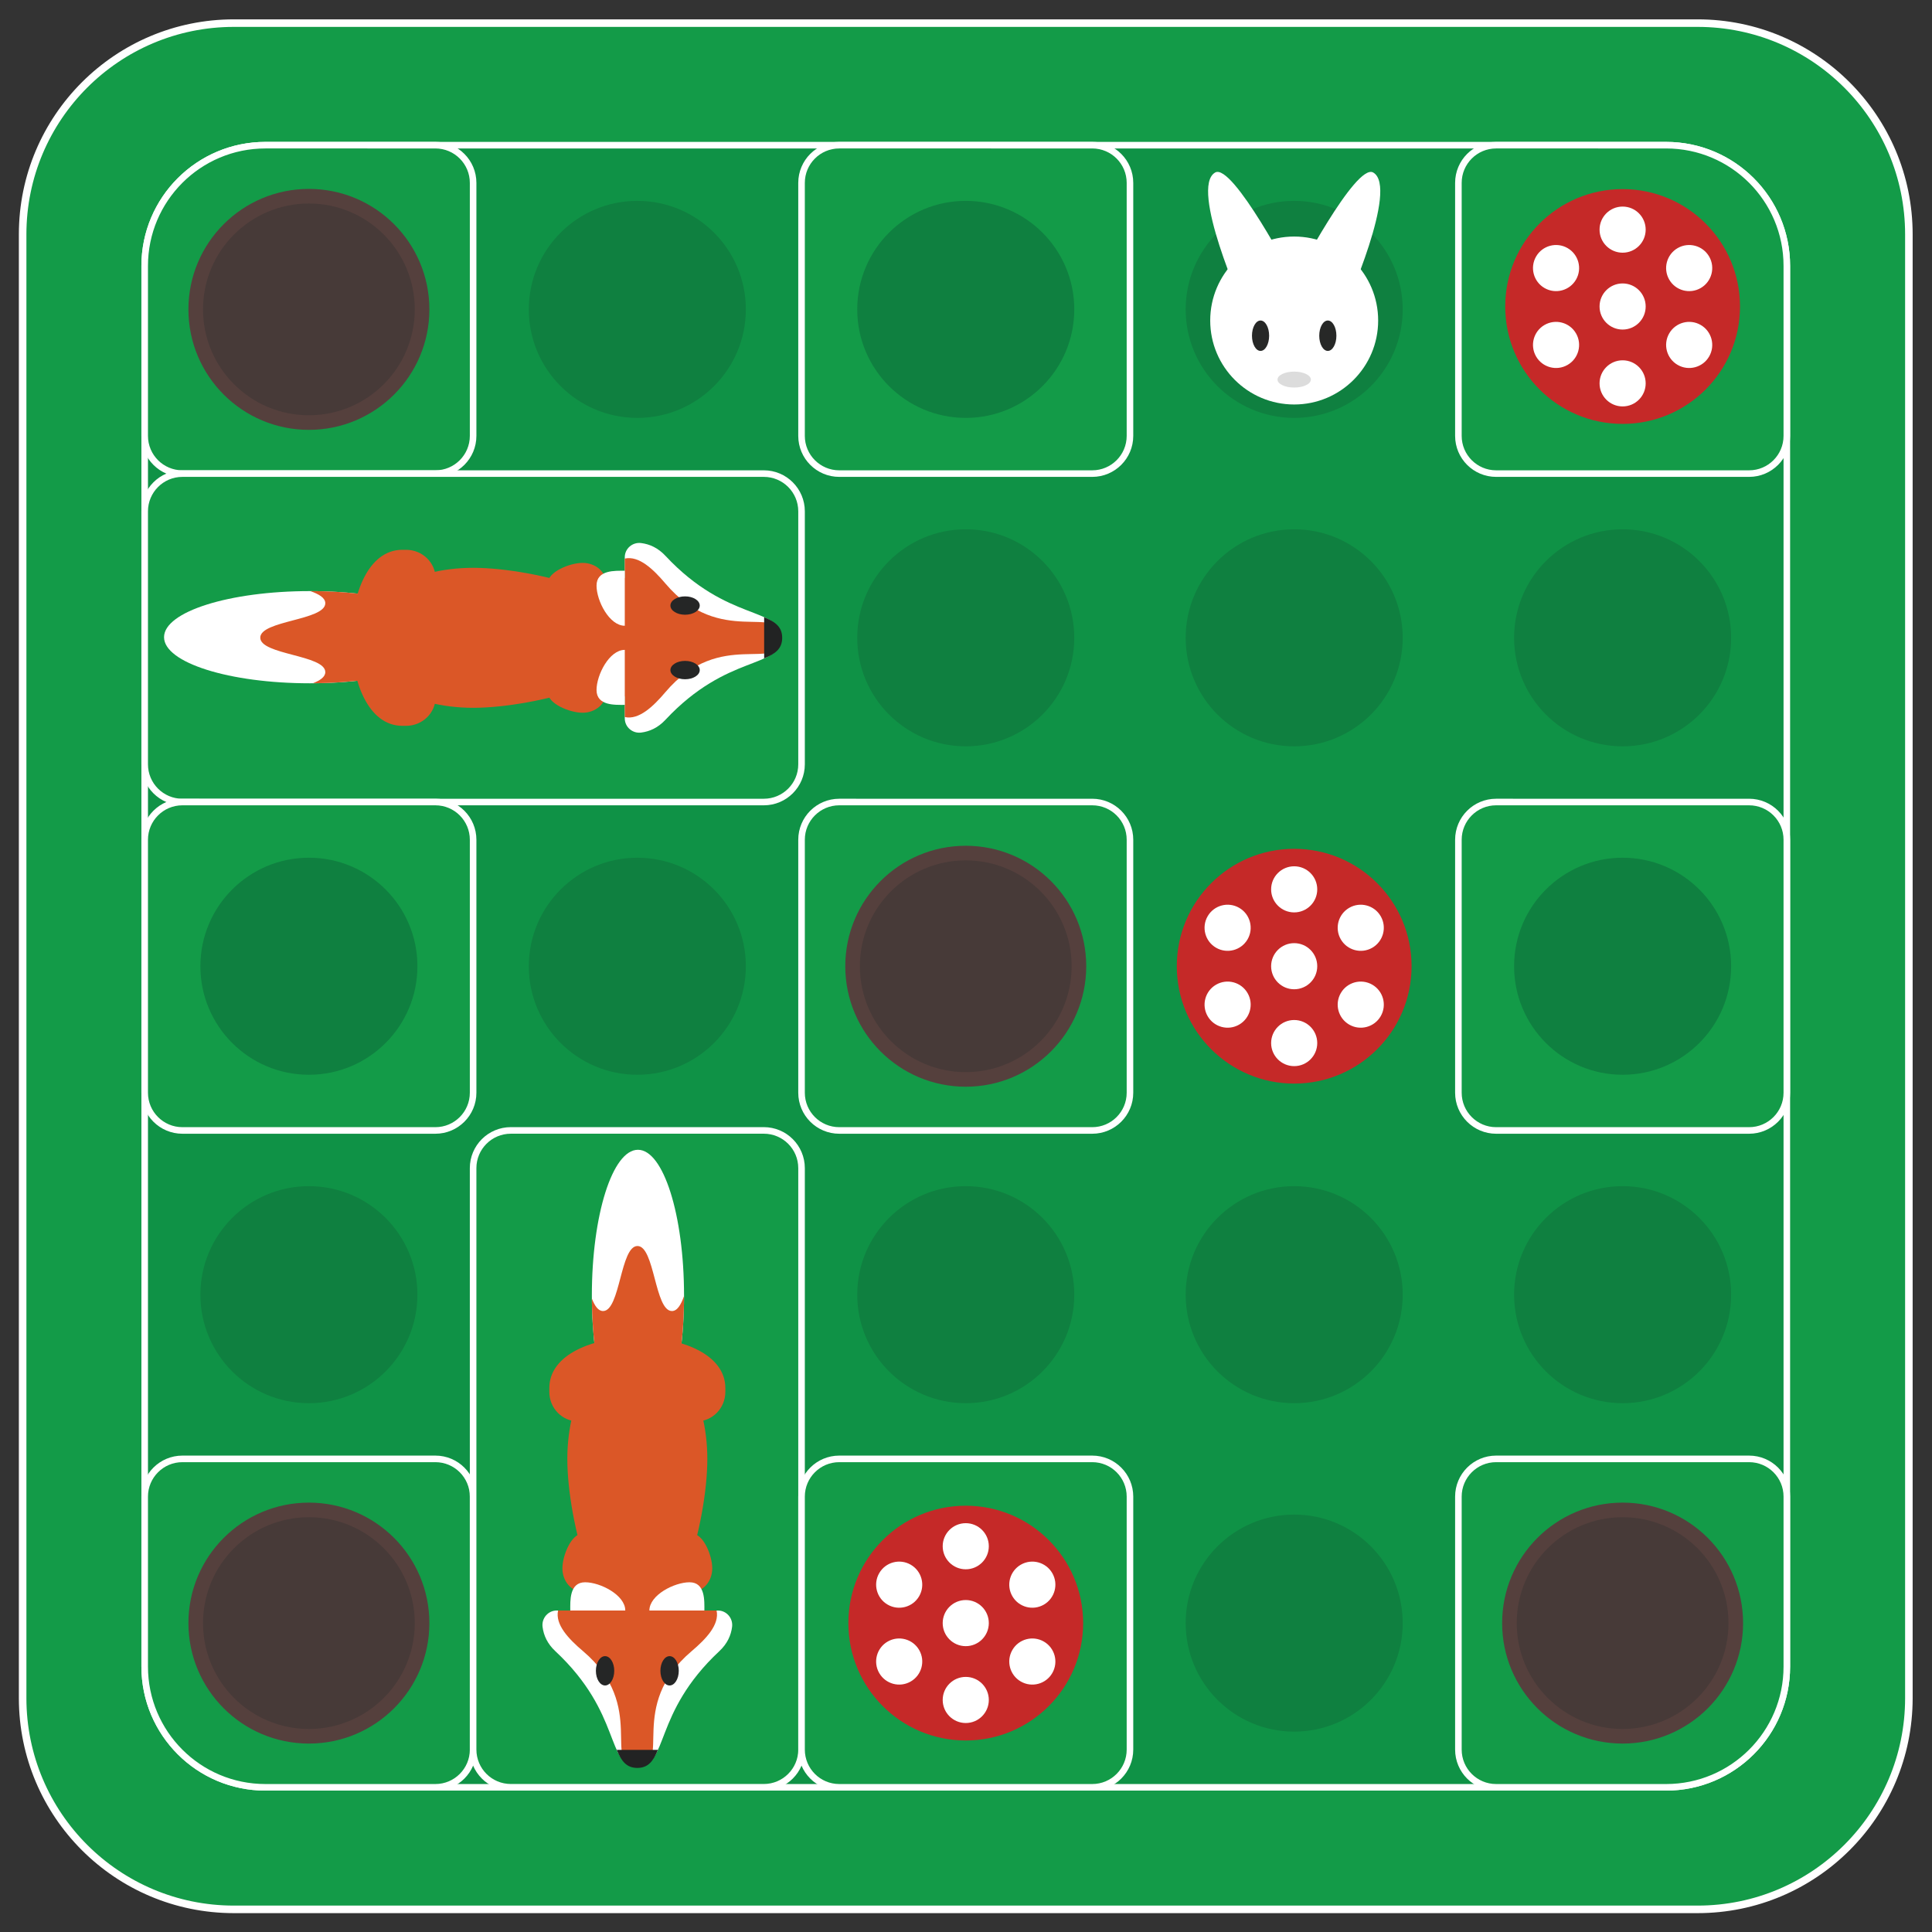 <?xml version="1.0" encoding="UTF-8" standalone="no"?>
<svg
   xmlns:dc="http://purl.org/dc/elements/1.1/"
   xmlns:cc="http://creativecommons.org/ns#"
   xmlns:rdf="http://www.w3.org/1999/02/22-rdf-syntax-ns#"
   xmlns:svg="http://www.w3.org/2000/svg"
   xmlns="http://www.w3.org/2000/svg"
   viewBox="0 0 682.667 682.667"
   height="682.667"
   width="682.667"
   xml:space="preserve"
   id="svg2"
   version="1.1"><rect x="0" y="0" width="682.667" height="682.667" fill="#333333" stroke="none"/><defs
     id="defs6"><clipPath
       id="clipPath18"
       clipPathUnits="userSpaceOnUse"><path
         id="path16"
         d="M 0,512 H 512 V 0 H 0 Z" /></clipPath><clipPath
       id="clipPath338"
       clipPathUnits="userSpaceOnUse"><path
         id="path336"
         d="m 338.637,413.622 h 8.844 v -4.225 h -8.844 z" /></clipPath></defs><g
     transform="matrix(1.333,0,0,-1.333,0,682.667)"
     id="g10"><g
       id="g12"><g
         clip-path="url(#clipPath18)"
         id="g14"><g
           transform="translate(450,6)"
           id="g20"><path
             id="path22"
             style="fill:#139b48;fill-opacity:1;fill-rule:nonzero;stroke:none"
             d="m 0,0 h -388 c -30.928,0 -56,25.072 -56,56 v 388 c 0,30.928 25.072,56 56,56 H 0 c 30.928,0 56,-25.072 56,-56 V 56 C 56,25.072 30.928,0 0,0" /></g><g
           transform="translate(450,6)"
           id="g24"><path
             id="path26"
             style="fill:none;stroke:#ffffff;stroke-width:2;stroke-linecap:butt;stroke-linejoin:miter;stroke-miterlimit:10;stroke-dasharray:none;stroke-opacity:1"
             d="m 0,0 h -388 c -30.928,0 -56,25.072 -56,56 v 388 c 0,30.928 25.072,56 56,56 H 0 c 30.928,0 56,-25.072 56,-56 V 56 C 56,25.072 30.928,0 0,0 Z" /></g><g
           transform="translate(441.647,38.352)"
           id="g28"><path
             id="path30"
             style="fill:#0f9246;fill-opacity:1;fill-rule:nonzero;stroke:none"
             d="m 0,0 h -371.294 c -17.674,0 -32,14.327 -32,32 v 371.294 c 0,17.674 14.326,32 32,32 H 0 c 17.673,0 32,-14.326 32,-32 V 32 C 32,14.327 17.673,0 0,0" /></g><g
           transform="translate(441.647,38.352)"
           id="g32"><path
             id="path34"
             style="fill:none;stroke:#ffffff;stroke-width:1.741;stroke-linecap:butt;stroke-linejoin:miter;stroke-miterlimit:10;stroke-dasharray:none;stroke-opacity:1"
             d="m 0,0 h -371.294 c -17.674,0 -32,14.327 -32,32 v 371.294 c 0,17.674 14.326,32 32,32 H 0 c 17.673,0 32,-14.326 32,-32 V 32 C 32,14.327 17.673,0 0,0 Z" /></g><g
           transform="translate(197.706,430.118)"
           id="g36"><path
             id="path38"
             style="fill:#0f8040;fill-opacity:1;fill-rule:nonzero;stroke:none"
             d="m 0,0 c 0,-15.886 -12.878,-28.765 -28.765,-28.765 -15.886,0 -28.765,12.879 -28.765,28.765 0,15.886 12.879,28.765 28.765,28.765 C -12.878,28.765 0,15.886 0,0" /></g><g
           transform="translate(284.765,430.118)"
           id="g40"><path
             id="path42"
             style="fill:#0f8040;fill-opacity:1;fill-rule:nonzero;stroke:none"
             d="m 0,0 c 0,-15.886 -12.878,-28.765 -28.765,-28.765 -15.886,0 -28.764,12.879 -28.764,28.765 0,15.886 12.878,28.765 28.764,28.765 C -12.878,28.765 0,15.886 0,0" /></g><g
           transform="translate(371.823,430.118)"
           id="g44"><path
             id="path46"
             style="fill:#0f8040;fill-opacity:1;fill-rule:nonzero;stroke:none"
             d="m 0,0 c 0,-15.886 -12.878,-28.765 -28.765,-28.765 -15.885,0 -28.764,12.879 -28.764,28.765 0,15.886 12.879,28.765 28.764,28.765 C -12.878,28.765 0,15.886 0,0" /></g><g
           transform="translate(110.647,343.059)"
           id="g48"><path
             id="path50"
             style="fill:#0f8040;fill-opacity:1;fill-rule:nonzero;stroke:none"
             d="m 0,0 c 0,-15.886 -12.878,-28.765 -28.765,-28.765 -15.886,0 -28.764,12.879 -28.764,28.765 0,15.887 12.878,28.765 28.764,28.765 C -12.878,28.765 0,15.887 0,0" /></g><g
           transform="translate(197.706,343.059)"
           id="g52"><path
             id="path54"
             style="fill:#0f8040;fill-opacity:1;fill-rule:nonzero;stroke:none"
             d="m 0,0 c 0,-15.886 -12.878,-28.765 -28.765,-28.765 -15.886,0 -28.765,12.879 -28.765,28.765 0,15.887 12.879,28.765 28.765,28.765 C -12.878,28.765 0,15.887 0,0" /></g><g
           transform="translate(284.765,343.059)"
           id="g56"><path
             id="path58"
             style="fill:#0f8040;fill-opacity:1;fill-rule:nonzero;stroke:none"
             d="m 0,0 c 0,-15.886 -12.878,-28.765 -28.765,-28.765 -15.886,0 -28.764,12.879 -28.764,28.765 0,15.887 12.878,28.765 28.764,28.765 C -12.878,28.765 0,15.887 0,0" /></g><g
           transform="translate(371.823,343.059)"
           id="g60"><path
             id="path62"
             style="fill:#0f8040;fill-opacity:1;fill-rule:nonzero;stroke:none"
             d="m 0,0 c 0,-15.886 -12.878,-28.765 -28.765,-28.765 -15.885,0 -28.764,12.879 -28.764,28.765 0,15.887 12.879,28.765 28.764,28.765 C -12.878,28.765 0,15.887 0,0" /></g><g
           transform="translate(458.883,343.059)"
           id="g64"><path
             id="path66"
             style="fill:#0f8040;fill-opacity:1;fill-rule:nonzero;stroke:none"
             d="m 0,0 c 0,-15.886 -12.879,-28.765 -28.766,-28.765 -15.885,0 -28.764,12.879 -28.764,28.765 0,15.887 12.879,28.765 28.764,28.765 C -12.879,28.765 0,15.887 0,0" /></g><g
           transform="translate(110.647,256)"
           id="g68"><path
             id="path70"
             style="fill:#0f8040;fill-opacity:1;fill-rule:nonzero;stroke:none"
             d="m 0,0 c 0,-15.887 -12.878,-28.765 -28.765,-28.765 -15.886,0 -28.764,12.878 -28.764,28.765 0,15.886 12.878,28.765 28.764,28.765 C -12.878,28.765 0,15.886 0,0" /></g><g
           transform="translate(197.706,256)"
           id="g72"><path
             id="path74"
             style="fill:#0f8040;fill-opacity:1;fill-rule:nonzero;stroke:none"
             d="m 0,0 c 0,-15.887 -12.878,-28.765 -28.765,-28.765 -15.886,0 -28.765,12.878 -28.765,28.765 0,15.886 12.879,28.765 28.765,28.765 C -12.878,28.765 0,15.886 0,0" /></g><g
           transform="translate(371.823,256)"
           id="g76"><path
             id="path78"
             style="fill:#0f8040;fill-opacity:1;fill-rule:nonzero;stroke:none"
             d="m 0,0 c 0,-15.887 -12.878,-28.765 -28.765,-28.765 -15.885,0 -28.764,12.878 -28.764,28.765 0,15.886 12.879,28.765 28.764,28.765 C -12.878,28.765 0,15.886 0,0" /></g><g
           transform="translate(458.883,256)"
           id="g80"><path
             id="path82"
             style="fill:#0f8040;fill-opacity:1;fill-rule:nonzero;stroke:none"
             d="m 0,0 c 0,-15.887 -12.879,-28.765 -28.766,-28.765 -15.885,0 -28.764,12.878 -28.764,28.765 0,15.886 12.879,28.765 28.764,28.765 C -12.879,28.765 0,15.886 0,0" /></g><g
           transform="translate(110.647,168.941)"
           id="g84"><path
             id="path86"
             style="fill:#0f8040;fill-opacity:1;fill-rule:nonzero;stroke:none"
             d="m 0,0 c 0,-15.887 -12.878,-28.765 -28.765,-28.765 -15.886,0 -28.764,12.878 -28.764,28.765 0,15.886 12.878,28.765 28.764,28.765 C -12.878,28.765 0,15.886 0,0" /></g><g
           transform="translate(197.706,168.941)"
           id="g88"><path
             id="path90"
             style="fill:#0f8040;fill-opacity:1;fill-rule:nonzero;stroke:none"
             d="m 0,0 c 0,-15.887 -12.878,-28.765 -28.765,-28.765 -15.886,0 -28.765,12.878 -28.765,28.765 0,15.886 12.879,28.765 28.765,28.765 C -12.878,28.765 0,15.886 0,0" /></g><g
           transform="translate(284.765,168.941)"
           id="g92"><path
             id="path94"
             style="fill:#0f8040;fill-opacity:1;fill-rule:nonzero;stroke:none"
             d="m 0,0 c 0,-15.887 -12.878,-28.765 -28.765,-28.765 -15.886,0 -28.764,12.878 -28.764,28.765 0,15.886 12.878,28.765 28.764,28.765 C -12.878,28.765 0,15.886 0,0" /></g><g
           transform="translate(371.823,168.941)"
           id="g96"><path
             id="path98"
             style="fill:#0f8040;fill-opacity:1;fill-rule:nonzero;stroke:none"
             d="m 0,0 c 0,-15.887 -12.878,-28.765 -28.765,-28.765 -15.885,0 -28.764,12.878 -28.764,28.765 0,15.886 12.879,28.765 28.764,28.765 C -12.878,28.765 0,15.886 0,0" /></g><g
           transform="translate(458.883,168.941)"
           id="g100"><path
             id="path102"
             style="fill:#0f8040;fill-opacity:1;fill-rule:nonzero;stroke:none"
             d="m 0,0 c 0,-15.887 -12.879,-28.765 -28.766,-28.765 -15.885,0 -28.764,12.878 -28.764,28.765 0,15.886 12.879,28.765 28.764,28.765 C -12.879,28.765 0,15.886 0,0" /></g><g
           transform="translate(197.706,81.883)"
           id="g104"><path
             id="path106"
             style="fill:#0f8040;fill-opacity:1;fill-rule:nonzero;stroke:none"
             d="m 0,0 c 0,-15.887 -12.878,-28.766 -28.765,-28.766 -15.886,0 -28.765,12.879 -28.765,28.766 0,15.886 12.879,28.765 28.765,28.765 C -12.878,28.765 0,15.886 0,0" /></g><g
           transform="translate(284.765,81.883)"
           id="g108"><path
             id="path110"
             style="fill:#0f8040;fill-opacity:1;fill-rule:nonzero;stroke:none"
             d="m 0,0 c 0,-15.887 -12.878,-28.766 -28.765,-28.766 -15.886,0 -28.764,12.879 -28.764,28.766 0,15.886 12.878,28.765 28.764,28.765 C -12.878,28.765 0,15.886 0,0" /></g><g
           transform="translate(371.823,81.883)"
           id="g112"><path
             id="path114"
             style="fill:#0f8040;fill-opacity:1;fill-rule:nonzero;stroke:none"
             d="m 0,0 c 0,-15.887 -12.878,-28.766 -28.765,-28.766 -15.885,0 -28.764,12.879 -28.764,28.766 0,15.886 12.879,28.765 28.764,28.765 C -12.878,28.765 0,15.886 0,0" /></g><g
           transform="translate(289.529,212.471)"
           id="g116"><path
             id="path118"
             style="fill:#139b48;fill-opacity:1;fill-rule:nonzero;stroke:none"
             d="m 0,0 h -67.059 c -5.523,0 -10,4.477 -10,10 v 67.059 c 0,5.523 4.477,10 10,10 H 0 c 5.523,0 10,-4.477 10,-10 V 10 C 10,4.477 5.523,0 0,0" /></g><g
           transform="translate(289.529,212.471)"
           id="g120"><path
             id="path122"
             style="fill:none;stroke:#ffffff;stroke-width:1.741;stroke-linecap:butt;stroke-linejoin:miter;stroke-miterlimit:10;stroke-dasharray:none;stroke-opacity:1"
             d="m 0,0 h -67.059 c -5.523,0 -10,4.477 -10,10 v 67.059 c 0,5.523 4.477,10 10,10 H 0 c 5.523,0 10,-4.477 10,-10 V 10 C 10,4.477 5.523,0 0,0 Z" /></g><g
           transform="translate(115.412,386.588)"
           id="g124"><path
             id="path126"
             style="fill:#139b48;fill-opacity:1;fill-rule:nonzero;stroke:none"
             d="m 0,0 h -67.059 c -5.523,0 -10,4.477 -10,10 v 45.059 c 0,17.673 14.327,32 32,32 H 0 c 5.523,0 10,-4.477 10,-10 V 10 C 10,4.477 5.523,0 0,0" /></g><g
           transform="translate(115.412,386.588)"
           id="g128"><path
             id="path130"
             style="fill:none;stroke:#ffffff;stroke-width:1.741;stroke-linecap:butt;stroke-linejoin:miter;stroke-miterlimit:10;stroke-dasharray:none;stroke-opacity:1"
             d="m 0,0 h -67.059 c -5.523,0 -10,4.477 -10,10 v 45.059 c 0,17.673 14.327,32 32,32 H 0 c 5.523,0 10,-4.477 10,-10 V 10 C 10,4.477 5.523,0 0,0 Z" /></g><g
           transform="translate(115.412,38.352)"
           id="g132"><path
             id="path134"
             style="fill:#139b48;fill-opacity:1;fill-rule:nonzero;stroke:none"
             d="m 0,0 h -45.059 c -17.673,0 -32,14.327 -32,32 v 45.06 c 0,5.522 4.477,10 10,10 H 0 c 5.523,0 10,-4.478 10,-10 V 10 C 10,4.478 5.523,0 0,0" /></g><g
           transform="translate(115.412,38.352)"
           id="g136"><path
             id="path138"
             style="fill:none;stroke:#ffffff;stroke-width:1.741;stroke-linecap:butt;stroke-linejoin:miter;stroke-miterlimit:10;stroke-dasharray:none;stroke-opacity:1"
             d="m 0,0 h -45.059 c -17.673,0 -32,14.327 -32,32 v 45.06 c 0,5.522 4.477,10 10,10 H 0 c 5.523,0 10,-4.478 10,-10 V 10 C 10,4.478 5.523,0 0,0 Z" /></g><g
           transform="translate(441.647,38.352)"
           id="g140"><path
             id="path142"
             style="fill:#139b48;fill-opacity:1;fill-rule:nonzero;stroke:none"
             d="m 0,0 h -45.06 c -5.522,0 -10,4.478 -10,10 v 67.06 c 0,5.522 4.478,10 10,10 H 22 c 5.522,0 10,-4.478 10,-10 V 32 C 32,14.327 17.673,0 0,0" /></g><g
           transform="translate(441.647,38.352)"
           id="g144"><path
             id="path146"
             style="fill:none;stroke:#ffffff;stroke-width:1.741;stroke-linecap:butt;stroke-linejoin:miter;stroke-miterlimit:10;stroke-dasharray:none;stroke-opacity:1"
             d="m 0,0 h -45.06 c -5.522,0 -10,4.478 -10,10 v 67.06 c 0,5.522 4.478,10 10,10 H 22 c 5.522,0 10,-4.478 10,-10 V 32 C 32,14.327 17.673,0 0,0 Z" /></g><g
           transform="translate(463.647,386.588)"
           id="g148"><path
             id="path150"
             style="fill:#139b48;fill-opacity:1;fill-rule:nonzero;stroke:none"
             d="m 0,0 h -67.06 c -5.522,0 -10,4.477 -10,10 v 67.059 c 0,5.523 4.478,10 10,10 H -22 c 17.673,0 32,-14.327 32,-32 V 10 C 10,4.477 5.522,0 0,0" /></g><g
           transform="translate(463.647,386.588)"
           id="g152"><path
             id="path154"
             style="fill:none;stroke:#ffffff;stroke-width:1.741;stroke-linecap:butt;stroke-linejoin:miter;stroke-miterlimit:10;stroke-dasharray:none;stroke-opacity:1"
             d="m 0,0 h -67.06 c -5.522,0 -10,4.477 -10,10 v 67.059 c 0,5.523 4.478,10 10,10 H -22 c 17.673,0 32,-14.327 32,-32 V 10 C 10,4.477 5.522,0 0,0 Z" /></g><g
           transform="translate(111.882,430.118)"
           id="g156"><path
             id="path158"
             style="fill:#473a38;fill-opacity:1;fill-rule:nonzero;stroke:none"
             d="m 0,0 c 0,-16.568 -13.432,-30 -30,-30 -16.568,0 -30,13.432 -30,30 0,16.568 13.432,30 30,30 C -13.432,30 0,16.568 0,0" /></g><g
           transform="translate(111.882,430.118)"
           id="g160"><path
             id="path162"
             style="fill:none;stroke:#55403d;stroke-width:3.871;stroke-linecap:butt;stroke-linejoin:miter;stroke-miterlimit:10;stroke-dasharray:none;stroke-opacity:1"
             d="m 0,0 c 0,-16.568 -13.432,-30 -30,-30 -16.568,0 -30,13.432 -30,30 0,16.568 13.432,30 30,30 C -13.432,30 0,16.568 0,0 Z" /></g><g
           transform="translate(286,256)"
           id="g164"><path
             id="path166"
             style="fill:#473a38;fill-opacity:1;fill-rule:nonzero;stroke:none"
             d="m 0,0 c 0,-16.568 -13.432,-30 -30,-30 -16.568,0 -30,13.432 -30,30 0,16.568 13.432,30 30,30 C -13.432,30 0,16.568 0,0" /></g><g
           transform="translate(286,256)"
           id="g168"><path
             id="path170"
             style="fill:none;stroke:#55403d;stroke-width:3.871;stroke-linecap:butt;stroke-linejoin:miter;stroke-miterlimit:10;stroke-dasharray:none;stroke-opacity:1"
             d="m 0,0 c 0,-16.568 -13.432,-30 -30,-30 -16.568,0 -30,13.432 -30,30 0,16.568 13.432,30 30,30 C -13.432,30 0,16.568 0,0 Z" /></g><g
           transform="translate(111.882,81.883)"
           id="g172"><path
             id="path174"
             style="fill:#473a38;fill-opacity:1;fill-rule:nonzero;stroke:none"
             d="m 0,0 c 0,-16.569 -13.432,-30 -30,-30 -16.568,0 -30,13.431 -30,30 0,16.568 13.432,30 30,30 C -13.432,30 0,16.568 0,0" /></g><g
           transform="translate(111.882,81.883)"
           id="g176"><path
             id="path178"
             style="fill:none;stroke:#55403d;stroke-width:3.871;stroke-linecap:butt;stroke-linejoin:miter;stroke-miterlimit:10;stroke-dasharray:none;stroke-opacity:1"
             d="m 0,0 c 0,-16.569 -13.432,-30 -30,-30 -16.568,0 -30,13.431 -30,30 0,16.568 13.432,30 30,30 C -13.432,30 0,16.568 0,0 Z" /></g><g
           transform="translate(460.117,81.883)"
           id="g180"><path
             id="path182"
             style="fill:#473a38;fill-opacity:1;fill-rule:nonzero;stroke:none"
             d="m 0,0 c 0,-16.569 -13.431,-30 -30,-30 -16.568,0 -30,13.431 -30,30 0,16.568 13.432,30 30,30 C -13.431,30 0,16.568 0,0" /></g><g
           transform="translate(460.117,81.883)"
           id="g184"><path
             id="path186"
             style="fill:none;stroke:#55403d;stroke-width:3.871;stroke-linecap:butt;stroke-linejoin:miter;stroke-miterlimit:10;stroke-dasharray:none;stroke-opacity:1"
             d="m 0,0 c 0,-16.569 -13.431,-30 -30,-30 -16.568,0 -30,13.431 -30,30 0,16.568 13.432,30 30,30 C -13.431,30 0,16.568 0,0 Z" /></g><g
           transform="translate(202.471,38.362)"
           id="g188"><path
             id="path190"
             style="fill:#139b48;fill-opacity:1;fill-rule:nonzero;stroke:none"
             d="m 0,0 h -67.059 c -5.523,0 -10,4.478 -10,10 v 154.118 c 0,5.523 4.477,10 10,10 H 0 c 5.523,0 10,-4.477 10,-10 V 10 C 10,4.478 5.523,0 0,0" /></g><g
           transform="translate(202.471,38.362)"
           id="g192"><path
             id="path194"
             style="fill:none;stroke:#ffffff;stroke-width:1.741;stroke-linecap:butt;stroke-linejoin:miter;stroke-miterlimit:10;stroke-dasharray:none;stroke-opacity:1"
             d="m 0,0 h -67.059 c -5.523,0 -10,4.478 -10,10 v 154.118 c 0,5.523 4.477,10 10,10 H 0 c 5.523,0 10,-4.477 10,-10 V 10 C 10,4.478 5.523,0 0,0 Z" /></g><g
           transform="translate(190.671,74.438)"
           id="g196"><path
             id="path198"
             style="fill:#ffffff;fill-opacity:1;fill-rule:nonzero;stroke:none"
             d="M 0,0 C 2.113,1.974 3.104,4.18 3.389,6.453 3.678,8.754 1.9,10.781 -0.359,10.781 H -21.73 -43.102 c -2.258,0 -4.037,-2.027 -3.748,-4.328 0.286,-2.273 1.276,-4.479 3.39,-6.453 17.763,-16.591 13.303,-30.44 21.73,-30.44 8.426,0 3.967,13.849 21.73,30.44" /></g><g
           transform="translate(168.941,43.997)"
           id="g200"><path
             id="path202"
             style="fill:#ffffff;fill-opacity:1;fill-rule:nonzero;stroke:none"
             d="M 0,0 C -2.835,0 -4.211,1.567 -5.466,4.278 H 5.465 C 4.211,1.567 2.835,0 0,0" /></g><g
           transform="translate(149.081,96.395)"
           id="g204"><path
             id="path206"
             style="fill:#db5727;fill-opacity:1;fill-rule:nonzero;stroke:none"
             d="m 0,0 v 0 c 0,-3.425 2.389,-6.2 5.336,-6.2 h 29.049 c 2.948,0 5.337,2.775 5.337,6.2 0,3.424 -2.389,9.207 -5.337,9.207 H 5.336 C 2.389,9.207 0,3.424 0,0" /></g><path
           id="path208"
           style="fill:#db5727;fill-opacity:1;fill-rule:nonzero;stroke:none"
           d="m 153.416,92.046 h 31.379 V 81.045 h -31.379 z" /><g
           transform="translate(181.324,168.691)"
           id="g210"><path
             id="path212"
             style="fill:#ffffff;fill-opacity:1;fill-rule:nonzero;stroke:none"
             d="m 0,0 c 0,-21.351 -5.471,-38.658 -12.219,-38.658 -6.748,0 -12.218,17.307 -12.218,38.658 0,21.351 5.47,38.658 12.218,38.658 C -5.471,38.658 0,21.351 0,0" /></g><g
           transform="translate(169.105,130.032)"
           id="g214"><path
             id="path216"
             style="fill:#db5727;fill-opacity:1;fill-rule:nonzero;stroke:none"
             d="m 0,0 c -6.665,0 -12.084,16.887 -12.215,37.877 0.763,-1.949 1.684,-3.304 2.964,-3.304 4.565,0 4.565,17.237 9.129,17.237 4.565,0 4.565,-17.237 9.131,-17.237 1.42,0 2.398,1.669 3.21,3.969 C 12.198,17.245 6.735,0 0,0" /></g><g
           transform="translate(183.327,74.438)"
           id="g218"><path
             id="path220"
             style="fill:#db5727;fill-opacity:1;fill-rule:nonzero;stroke:none"
             d="m 0,0 c 3.865,3.277 7.432,7.047 6.622,10.781 h -21.007 -21.008 c -0.81,-3.734 2.757,-7.504 6.622,-10.781 17.25,-14.628 4.69,-30.44 14.386,-30.44 9.526,0 -2.865,15.812 14.385,30.44" /></g><g
           transform="translate(168.941,43.493)"
           id="g222"><path
             id="path224"
             style="fill:#222323;fill-opacity:1;fill-rule:nonzero;stroke:none"
             d="M 0,0 C -2.835,0 -4.211,1.752 -5.466,4.782 H 5.465 C 4.211,1.752 2.835,0 0,0" /></g><g
           transform="translate(145.611,144.181)"
           id="g226"><path
             id="path228"
             style="fill:#db5727;fill-opacity:1;fill-rule:nonzero;stroke:none"
             d="m 0,0 v -0.996 c 0,-4.325 3.413,-7.83 7.624,-7.83 h 31.413 c 4.211,0 7.624,3.505 7.624,7.83 V 0 C 46.661,17.967 0,17.967 0,0" /></g><g
           transform="translate(168.941,78.859)"
           id="g230"><path
             id="path232"
             style="fill:#db5727;fill-opacity:1;fill-rule:nonzero;stroke:none"
             d="m 0,0 c -10.248,0 -18.555,29.709 -18.555,46.553 0,16.843 8.307,30.497 18.555,30.497 10.248,0 18.555,-13.654 18.555,-30.497 C 18.555,29.709 10.248,0 0,0" /></g><g
           transform="translate(179.426,85.219)"
           id="g234"><path
             id="path236"
             style="fill:#ffffff;fill-opacity:1;fill-rule:nonzero;stroke:none"
             d="m 0,0 h -7.289 c 0,4.106 6.637,7.486 10.635,7.486 4.24,0 3.943,-4.966 3.943,-7.486 z" /></g><g
           transform="translate(158.456,85.219)"
           id="g238"><path
             id="path240"
             style="fill:#ffffff;fill-opacity:1;fill-rule:nonzero;stroke:none"
             d="M 0,0 H 7.289 C 7.289,4.106 0.652,7.486 -3.346,7.486 -7.586,7.486 -7.289,2.52 -7.289,0 Z" /></g><g
           transform="translate(177.494,65.349)"
           id="g242"><path
             id="path244"
             style="fill:#252626;fill-opacity:1;fill-rule:nonzero;stroke:none"
             d="m 0,0 c -1.344,0 -2.434,1.74 -2.434,3.887 0,2.146 1.09,3.886 2.434,3.886 1.344,0 2.433,-1.74 2.433,-3.886 C 2.433,1.74 1.344,0 0,0" /></g><g
           transform="translate(160.389,65.349)"
           id="g246"><path
             id="path248"
             style="fill:#252626;fill-opacity:1;fill-rule:nonzero;stroke:none"
             d="m 0,0 c -1.344,0 -2.433,1.74 -2.433,3.887 0,2.146 1.089,3.886 2.433,3.886 1.344,0 2.434,-1.74 2.434,-3.886 C 2.434,1.74 1.344,0 0,0" /></g><g
           transform="translate(212.471,376.588)"
           id="g250"><path
             id="path252"
             style="fill:#139b48;fill-opacity:1;fill-rule:nonzero;stroke:none"
             d="m 0,0 v -67.059 c 0,-5.523 -4.477,-10 -10,-10 h -154.118 c -5.523,0 -10,4.477 -10,10 V 0 c 0,5.522 4.477,10 10,10 H -10 C -4.477,10 0,5.522 0,0" /></g><g
           transform="translate(212.471,376.588)"
           id="g254"><path
             id="path256"
             style="fill:none;stroke:#ffffff;stroke-width:1.741;stroke-linecap:butt;stroke-linejoin:miter;stroke-miterlimit:10;stroke-dasharray:none;stroke-opacity:1"
             d="m 0,0 v -67.059 c 0,-5.523 -4.477,-10 -10,-10 h -154.118 c -5.523,0 -10,4.477 -10,10 V 0 c 0,5.522 4.477,10 10,10 H -10 C -4.477,10 0,5.522 0,0 Z" /></g><g
           transform="translate(176.395,364.789)"
           id="g258"><path
             id="path260"
             style="fill:#ffffff;fill-opacity:1;fill-rule:nonzero;stroke:none"
             d="m 0,0 c -1.974,2.113 -4.18,3.104 -6.453,3.389 -2.3,0.289 -4.328,-1.489 -4.328,-3.748 V -21.73 -43.102 c 0,-2.258 2.028,-4.037 4.328,-3.748 2.273,0.286 4.479,1.276 6.453,3.39 16.591,17.763 30.44,13.303 30.44,21.73 0,8.426 -13.849,3.967 -30.44,21.73" /></g><g
           transform="translate(206.836,343.059)"
           id="g262"><path
             id="path264"
             style="fill:#ffffff;fill-opacity:1;fill-rule:nonzero;stroke:none"
             d="M 0,0 C 0,-2.835 -1.567,-4.211 -4.278,-5.466 V 5.465 C -1.567,4.211 0,2.835 0,0" /></g><g
           transform="translate(154.438,323.198)"
           id="g266"><path
             id="path268"
             style="fill:#db5727;fill-opacity:1;fill-rule:nonzero;stroke:none"
             d="m 0,0 v 0 c 3.424,0 6.2,2.389 6.2,5.336 v 29.05 c 0,2.947 -2.776,5.336 -6.2,5.336 -3.424,0 -9.208,-2.389 -9.208,-5.336 V 5.336 C -9.208,2.389 -3.424,0 0,0" /></g><path
           id="path270"
           style="fill:#db5727;fill-opacity:1;fill-rule:nonzero;stroke:none"
           d="m 169.788,327.533 h -11 v 31.379 h 11 z" /><g
           transform="translate(82.142,355.442)"
           id="g272"><path
             id="path274"
             style="fill:#ffffff;fill-opacity:1;fill-rule:nonzero;stroke:none"
             d="m 0,0 c 21.35,0 38.658,-5.471 38.658,-12.219 0,-6.748 -17.308,-12.218 -38.658,-12.218 -21.351,0 -38.658,5.47 -38.658,12.218 C -38.658,-5.471 -21.351,0 0,0" /></g><g
           transform="translate(120.801,343.222)"
           id="g276"><path
             id="path278"
             style="fill:#db5727;fill-opacity:1;fill-rule:nonzero;stroke:none"
             d="m 0,0 c 0,-6.664 -16.887,-12.083 -37.876,-12.215 1.949,0.763 3.303,1.685 3.303,2.964 0,4.565 -17.237,4.565 -17.237,9.13 0,4.564 17.237,4.564 17.237,9.13 0,1.421 -1.669,2.399 -3.968,3.21 C -17.245,12.199 0,6.736 0,0" /></g><g
           transform="translate(176.395,357.444)"
           id="g280"><path
             id="path282"
             style="fill:#db5727;fill-opacity:1;fill-rule:nonzero;stroke:none"
             d="m 0,0 c -3.277,3.865 -7.046,7.432 -10.781,6.622 v -21.008 -21.007 c 3.735,-0.81 7.504,2.757 10.781,6.622 14.628,17.25 30.44,4.69 30.44,14.385 C 30.44,-4.859 14.628,-17.25 0,0" /></g><g
           transform="translate(207.34,343.059)"
           id="g284"><path
             id="path286"
             style="fill:#222323;fill-opacity:1;fill-rule:nonzero;stroke:none"
             d="M 0,0 C 0,-2.835 -1.751,-4.211 -4.782,-5.466 V 5.465 C -1.751,4.211 0,2.835 0,0" /></g><g
           transform="translate(106.652,319.728)"
           id="g288"><path
             id="path290"
             style="fill:#db5727;fill-opacity:1;fill-rule:nonzero;stroke:none"
             d="m 0,0 h 0.997 c 4.324,0 7.83,3.413 7.83,7.624 v 31.413 c 0,4.211 -3.506,7.624 -7.83,7.624 H 0 C -17.967,46.661 -17.967,0 0,0" /></g><g
           transform="translate(171.974,343.059)"
           id="g292"><path
             id="path294"
             style="fill:#db5727;fill-opacity:1;fill-rule:nonzero;stroke:none"
             d="m 0,0 c 0,-10.248 -29.709,-18.555 -46.553,-18.555 -16.843,0 -30.497,8.307 -30.497,18.555 0,10.248 13.654,18.555 30.497,18.555 C -29.709,18.555 0,10.248 0,0" /></g><g
           transform="translate(165.615,353.544)"
           id="g296"><path
             id="path298"
             style="fill:#ffffff;fill-opacity:1;fill-rule:nonzero;stroke:none"
             d="m 0,0 v -7.289 c -4.107,0 -7.486,6.637 -7.486,10.635 0,4.24 4.966,3.943 7.486,3.943 z" /></g><g
           transform="translate(165.615,332.574)"
           id="g300"><path
             id="path302"
             style="fill:#ffffff;fill-opacity:1;fill-rule:nonzero;stroke:none"
             d="m 0,0 v 7.289 c -4.107,0 -7.486,-6.637 -7.486,-10.635 0,-4.24 4.966,-3.943 7.486,-3.943 z" /></g><g
           transform="translate(185.485,351.611)"
           id="g304"><path
             id="path306"
             style="fill:#252626;fill-opacity:1;fill-rule:nonzero;stroke:none"
             d="m 0,0 c 0,-1.344 -1.74,-2.434 -3.887,-2.434 -2.146,0 -3.886,1.09 -3.886,2.434 0,1.344 1.74,2.433 3.886,2.433 C -1.74,2.433 0,1.344 0,0" /></g><g
           transform="translate(185.485,334.506)"
           id="g308"><path
             id="path310"
             style="fill:#252626;fill-opacity:1;fill-rule:nonzero;stroke:none"
             d="m 0,0 c 0,-1.344 -1.74,-2.433 -3.887,-2.433 -2.146,0 -3.886,1.089 -3.886,2.433 0,1.344 1.74,2.434 3.886,2.434 C -1.74,2.434 0,1.344 0,0" /></g><g
           transform="translate(365.318,427.167)"
           id="g312"><path
             id="path314"
             style="fill:#ffffff;fill-opacity:1;fill-rule:nonzero;stroke:none"
             d="m 0,0 c 0,-12.293 -9.966,-22.259 -22.259,-22.259 -12.294,0 -22.259,9.966 -22.259,22.259 0,12.293 9.965,22.259 22.259,22.259 C -9.966,22.259 0,12.293 0,0" /></g><g
           transform="translate(322.103,466.395)"
           id="g316"><path
             id="path318"
             style="fill:#ffffff;fill-opacity:1;fill-rule:nonzero;stroke:none"
             d="M 0,0 C 4.625,2.67 20.655,-28.094 20.655,-28.094 L 7.422,-35.734 C 7.422,-35.734 -6.863,-3.962 0,0" /></g><g
           transform="translate(364.015,466.395)"
           id="g320"><path
             id="path322"
             style="fill:#ffffff;fill-opacity:1;fill-rule:nonzero;stroke:none"
             d="m 0,0 c -4.625,2.67 -20.656,-28.094 -20.656,-28.094 l 13.233,-7.64 c 0,0 14.286,31.772 7.423,35.734" /></g><g
           transform="translate(336.418,423.137)"
           id="g324"><path
             id="path326"
             style="fill:#272827;fill-opacity:1;fill-rule:nonzero;stroke:none"
             d="m 0,0 c 0,-2.226 -1.019,-4.03 -2.274,-4.03 -1.256,0 -2.275,1.804 -2.275,4.03 0,2.226 1.019,4.03 2.275,4.03 C -1.019,4.03 0,2.226 0,0" /></g><g
           transform="translate(354.248,423.137)"
           id="g328"><path
             id="path330"
             style="fill:#272827;fill-opacity:1;fill-rule:nonzero;stroke:none"
             d="m 0,0 c 0,-2.226 -1.018,-4.03 -2.273,-4.03 -1.257,0 -2.275,1.804 -2.275,4.03 0,2.226 1.018,4.03 2.275,4.03 C -1.018,4.03 0,2.226 0,0" /></g><g
           id="g332"><g
             id="g334" /><g
             id="g346"><g
               style="opacity:0.14"
               id="g344"
               clip-path="url(#clipPath338)"><g
                 id="g342"
                 transform="translate(347.481,411.51)"><path
                   id="path340"
                   style="fill:#000000;fill-opacity:1;fill-rule:nonzero;stroke:none"
                   d="m 0,0 c 0,-1.167 -1.979,-2.113 -4.422,-2.113 -2.442,0 -4.422,0.946 -4.422,2.113 0,1.167 1.98,2.113 4.422,2.113 C -1.979,2.113 0,1.167 0,0" /></g></g></g></g><g
           transform="translate(461.235,430.882)"
           id="g348"><path
             id="path350"
             style="fill:#c52928;fill-opacity:1;fill-rule:nonzero;stroke:none"
             d="m 0,0 c 0,-17.186 -13.932,-31.118 -31.118,-31.118 -17.186,0 -31.117,13.932 -31.117,31.118 0,17.186 13.931,31.118 31.117,31.118 C -13.932,31.118 0,17.186 0,0" /></g><g
           transform="translate(436.231,430.882)"
           id="g352"><path
             id="path354"
             style="fill:#ffffff;fill-opacity:1;fill-rule:nonzero;stroke:none"
             d="m 0,0 c 0,-3.376 -2.737,-6.112 -6.113,-6.112 -3.375,0 -6.113,2.736 -6.113,6.112 0,3.376 2.738,6.112 6.113,6.112 C -2.737,6.112 0,3.376 0,0" /></g><g
           transform="translate(436.231,451.257)"
           id="g356"><path
             id="path358"
             style="fill:#ffffff;fill-opacity:1;fill-rule:nonzero;stroke:none"
             d="m 0,0 c 0,-3.375 -2.737,-6.112 -6.113,-6.112 -3.375,0 -6.113,2.737 -6.113,6.112 0,3.376 2.738,6.113 6.113,6.113 C -2.737,6.113 0,3.376 0,0" /></g><g
           transform="translate(436.231,410.508)"
           id="g360"><path
             id="path362"
             style="fill:#ffffff;fill-opacity:1;fill-rule:nonzero;stroke:none"
             d="m 0,0 c 0,-3.376 -2.737,-6.112 -6.113,-6.112 -3.375,0 -6.113,2.736 -6.113,6.112 0,3.375 2.738,6.112 6.113,6.112 C -2.737,6.112 0,3.375 0,0" /></g><g
           transform="translate(409.416,425.988)"
           id="g364"><path
             id="path366"
             style="fill:#ffffff;fill-opacity:1;fill-rule:nonzero;stroke:none"
             d="m 0,0 c 2.924,1.688 6.662,0.687 8.351,-2.237 1.687,-2.924 0.685,-6.662 -2.238,-8.35 -2.924,-1.687 -6.662,-0.686 -8.35,2.237 C -3.925,-5.426 -2.923,-1.687 0,0" /></g><g
           transform="translate(444.706,446.363)"
           id="g368"><path
             id="path370"
             style="fill:#ffffff;fill-opacity:1;fill-rule:nonzero;stroke:none"
             d="m 0,0 c 2.924,1.688 6.662,0.686 8.35,-2.237 1.688,-2.924 0.686,-6.662 -2.238,-8.35 -2.923,-1.688 -6.661,-0.686 -8.349,2.237 C -3.925,-5.426 -2.923,-1.688 0,0" /></g><g
           transform="translate(444.706,415.401)"
           id="g372"><path
             id="path374"
             style="fill:#ffffff;fill-opacity:1;fill-rule:nonzero;stroke:none"
             d="m 0,0 c -2.923,1.688 -3.925,5.426 -2.237,8.35 1.688,2.923 5.426,3.925 8.349,2.237 C 9.036,8.899 10.038,5.161 8.35,2.237 6.662,-0.686 2.924,-1.687 0,0" /></g><g
           transform="translate(409.416,435.776)"
           id="g376"><path
             id="path378"
             style="fill:#ffffff;fill-opacity:1;fill-rule:nonzero;stroke:none"
             d="m 0,0 c -2.923,1.687 -3.925,5.426 -2.237,8.35 1.688,2.923 5.426,3.925 8.35,2.237 C 9.036,8.899 10.038,5.161 8.351,2.237 6.662,-0.687 2.924,-1.688 0,0" /></g><g
           transform="translate(374.177,256.009)"
           id="g380"><path
             id="path382"
             style="fill:#c52928;fill-opacity:1;fill-rule:nonzero;stroke:none"
             d="m 0,0 c 0,-17.186 -13.933,-31.117 -31.118,-31.117 -17.186,0 -31.117,13.931 -31.117,31.117 0,17.186 13.931,31.118 31.117,31.118 C -13.933,31.118 0,17.186 0,0" /></g><g
           transform="translate(349.171,256.009)"
           id="g384"><path
             id="path386"
             style="fill:#ffffff;fill-opacity:1;fill-rule:nonzero;stroke:none"
             d="m 0,0 c 0,-3.376 -2.736,-6.112 -6.112,-6.112 -3.376,0 -6.113,2.736 -6.113,6.112 0,3.376 2.737,6.112 6.113,6.112 C -2.736,6.112 0,3.376 0,0" /></g><g
           transform="translate(349.171,276.383)"
           id="g388"><path
             id="path390"
             style="fill:#ffffff;fill-opacity:1;fill-rule:nonzero;stroke:none"
             d="m 0,0 c 0,-3.375 -2.736,-6.112 -6.112,-6.112 -3.376,0 -6.113,2.737 -6.113,6.112 0,3.376 2.737,6.112 6.113,6.112 C -2.736,6.112 0,3.376 0,0" /></g><g
           transform="translate(349.171,235.634)"
           id="g392"><path
             id="path394"
             style="fill:#ffffff;fill-opacity:1;fill-rule:nonzero;stroke:none"
             d="m 0,0 c 0,-3.375 -2.736,-6.112 -6.112,-6.112 -3.376,0 -6.113,2.737 -6.113,6.112 0,3.376 2.737,6.112 6.113,6.112 C -2.736,6.112 0,3.376 0,0" /></g><g
           transform="translate(322.357,251.115)"
           id="g396"><path
             id="path398"
             style="fill:#ffffff;fill-opacity:1;fill-rule:nonzero;stroke:none"
             d="m 0,0 c 2.924,1.687 6.662,0.686 8.35,-2.237 1.688,-2.924 0.686,-6.662 -2.238,-8.35 -2.923,-1.688 -6.661,-0.686 -8.349,2.237 C -3.925,-5.427 -2.923,-1.688 0,0" /></g><g
           transform="translate(357.647,271.49)"
           id="g400"><path
             id="path402"
             style="fill:#ffffff;fill-opacity:1;fill-rule:nonzero;stroke:none"
             d="m 0,0 c 2.924,1.688 6.662,0.686 8.35,-2.237 1.688,-2.924 0.686,-6.662 -2.238,-8.35 -2.923,-1.688 -6.661,-0.686 -8.349,2.237 C -3.925,-5.426 -2.924,-1.688 0,0" /></g><g
           transform="translate(357.647,240.528)"
           id="g404"><path
             id="path406"
             style="fill:#ffffff;fill-opacity:1;fill-rule:nonzero;stroke:none"
             d="m 0,0 c -2.924,1.687 -3.925,5.426 -2.237,8.35 1.688,2.922 5.426,3.924 8.349,2.237 C 9.036,8.898 10.038,5.16 8.35,2.237 6.662,-0.687 2.924,-1.688 0,0" /></g><g
           transform="translate(322.357,260.903)"
           id="g408"><path
             id="path410"
             style="fill:#ffffff;fill-opacity:1;fill-rule:nonzero;stroke:none"
             d="m 0,0 c -2.923,1.687 -3.925,5.426 -2.237,8.35 1.688,2.923 5.426,3.924 8.349,2.237 C 9.036,8.899 10.038,5.161 8.35,2.237 6.662,-0.687 2.924,-1.688 0,0" /></g><g
           transform="translate(115.412,212.471)"
           id="g412"><path
             id="path414"
             style="fill:#139b48;fill-opacity:1;fill-rule:nonzero;stroke:none"
             d="m 0,0 h -67.059 c -5.523,0 -10,4.477 -10,10 v 67.059 c 0,5.523 4.477,10 10,10 H 0 c 5.523,0 10,-4.477 10,-10 V 10 C 10,4.477 5.523,0 0,0" /></g><g
           transform="translate(115.412,212.471)"
           id="g416"><path
             id="path418"
             style="fill:none;stroke:#ffffff;stroke-width:1.741;stroke-linecap:butt;stroke-linejoin:miter;stroke-miterlimit:10;stroke-dasharray:none;stroke-opacity:1"
             d="m 0,0 h -67.059 c -5.523,0 -10,4.477 -10,10 v 67.059 c 0,5.523 4.477,10 10,10 H 0 c 5.523,0 10,-4.477 10,-10 V 10 C 10,4.477 5.523,0 0,0 Z" /></g><g
           transform="translate(110.647,256)"
           id="g420"><path
             id="path422"
             style="fill:#0f8040;fill-opacity:1;fill-rule:nonzero;stroke:none"
             d="m 0,0 c 0,-15.887 -12.878,-28.765 -28.765,-28.765 -15.886,0 -28.764,12.878 -28.764,28.765 0,15.886 12.878,28.765 28.764,28.765 C -12.878,28.765 0,15.886 0,0" /></g><g
           transform="translate(463.647,212.471)"
           id="g424"><path
             id="path426"
             style="fill:#139b48;fill-opacity:1;fill-rule:nonzero;stroke:none"
             d="m 0,0 h -67.06 c -5.522,0 -10,4.477 -10,10 v 67.059 c 0,5.523 4.478,10 10,10 H 0 c 5.522,0 10,-4.477 10,-10 V 10 C 10,4.477 5.522,0 0,0" /></g><g
           transform="translate(463.647,212.471)"
           id="g428"><path
             id="path430"
             style="fill:none;stroke:#ffffff;stroke-width:1.741;stroke-linecap:butt;stroke-linejoin:miter;stroke-miterlimit:10;stroke-dasharray:none;stroke-opacity:1"
             d="m 0,0 h -67.06 c -5.522,0 -10,4.477 -10,10 v 67.059 c 0,5.523 4.478,10 10,10 H 0 c 5.522,0 10,-4.477 10,-10 V 10 C 10,4.477 5.522,0 0,0 Z" /></g><g
           transform="translate(458.883,256)"
           id="g432"><path
             id="path434"
             style="fill:#0f8040;fill-opacity:1;fill-rule:nonzero;stroke:none"
             d="m 0,0 c 0,-15.887 -12.879,-28.765 -28.766,-28.765 -15.885,0 -28.764,12.878 -28.764,28.765 0,15.886 12.879,28.765 28.764,28.765 C -12.879,28.765 0,15.886 0,0" /></g><g
           transform="translate(299.529,463.647)"
           id="g436"><path
             id="path438"
             style="fill:#139b48;fill-opacity:1;fill-rule:nonzero;stroke:none"
             d="m 0,0 v -67.059 c 0,-5.523 -4.477,-10 -10,-10 h -67.059 c -5.523,0 -10,4.477 -10,10 V 0 c 0,5.523 4.477,10 10,10 H -10 C -4.477,10 0,5.523 0,0" /></g><g
           transform="translate(299.529,463.647)"
           id="g440"><path
             id="path442"
             style="fill:none;stroke:#ffffff;stroke-width:1.741;stroke-linecap:butt;stroke-linejoin:miter;stroke-miterlimit:10;stroke-dasharray:none;stroke-opacity:1"
             d="m 0,0 v -67.059 c 0,-5.523 -4.477,-10 -10,-10 h -67.059 c -5.523,0 -10,4.477 -10,10 V 0 c 0,5.523 4.477,10 10,10 H -10 C -4.477,10 0,5.523 0,0 Z" /></g><g
           transform="translate(256,458.882)"
           id="g444"><path
             id="path446"
             style="fill:#0f8040;fill-opacity:1;fill-rule:nonzero;stroke:none"
             d="m 0,0 c 15.887,0 28.765,-12.878 28.765,-28.765 0,-15.886 -12.878,-28.764 -28.765,-28.764 -15.886,0 -28.765,12.878 -28.765,28.764 C -28.765,-12.878 -15.886,0 0,0" /></g><g
           transform="translate(289.529,38.352)"
           id="g448"><path
             id="path450"
             style="fill:#139b48;fill-opacity:1;fill-rule:nonzero;stroke:none"
             d="m 0,0 h -67.059 c -5.523,0 -10,4.478 -10,10 v 67.06 c 0,5.522 4.477,10 10,10 H 0 c 5.523,0 10,-4.478 10,-10 V 10 C 10,4.478 5.523,0 0,0" /></g><g
           transform="translate(289.529,38.352)"
           id="g452"><path
             id="path454"
             style="fill:none;stroke:#ffffff;stroke-width:1.741;stroke-linecap:butt;stroke-linejoin:miter;stroke-miterlimit:10;stroke-dasharray:none;stroke-opacity:1"
             d="m 0,0 h -67.059 c -5.523,0 -10,4.478 -10,10 v 67.06 c 0,5.522 4.477,10 10,10 H 0 c 5.523,0 10,-4.478 10,-10 V 10 C 10,4.478 5.523,0 0,0 Z" /></g><g
           transform="translate(287.117,81.883)"
           id="g456"><path
             id="path458"
             style="fill:#c52928;fill-opacity:1;fill-rule:nonzero;stroke:none"
             d="m 0,0 c 0,-17.187 -13.932,-31.118 -31.117,-31.118 -17.186,0 -31.118,13.931 -31.118,31.118 0,17.186 13.932,31.117 31.118,31.117 C -13.932,31.117 0,17.186 0,0" /></g><g
           transform="translate(262.112,81.883)"
           id="g460"><path
             id="path462"
             style="fill:#ffffff;fill-opacity:1;fill-rule:nonzero;stroke:none"
             d="m 0,0 c 0,-3.376 -2.736,-6.113 -6.112,-6.113 -3.376,0 -6.113,2.737 -6.113,6.113 0,3.375 2.737,6.112 6.113,6.112 C -2.736,6.112 0,3.375 0,0" /></g><g
           transform="translate(262.112,102.257)"
           id="g464"><path
             id="path466"
             style="fill:#ffffff;fill-opacity:1;fill-rule:nonzero;stroke:none"
             d="m 0,0 c 0,-3.376 -2.736,-6.112 -6.112,-6.112 -3.376,0 -6.113,2.736 -6.113,6.112 0,3.376 2.737,6.112 6.113,6.112 C -2.736,6.112 0,3.376 0,0" /></g><g
           transform="translate(262.112,61.508)"
           id="g468"><path
             id="path470"
             style="fill:#ffffff;fill-opacity:1;fill-rule:nonzero;stroke:none"
             d="m 0,0 c 0,-3.376 -2.736,-6.112 -6.112,-6.112 -3.376,0 -6.113,2.736 -6.113,6.112 0,3.376 2.737,6.112 6.113,6.112 C -2.736,6.112 0,3.376 0,0" /></g><g
           transform="translate(235.299,76.988)"
           id="g472"><path
             id="path474"
             style="fill:#ffffff;fill-opacity:1;fill-rule:nonzero;stroke:none"
             d="M 0,0 C 2.923,1.688 6.662,0.687 8.35,-2.237 10.038,-5.16 9.036,-8.898 6.112,-10.587 3.189,-12.274 -0.549,-11.273 -2.237,-8.35 -3.925,-5.426 -2.923,-1.687 0,0" /></g><g
           transform="translate(270.589,97.363)"
           id="g476"><path
             id="path478"
             style="fill:#ffffff;fill-opacity:1;fill-rule:nonzero;stroke:none"
             d="M 0,0 C 2.924,1.687 6.662,0.687 8.35,-2.237 10.037,-5.161 9.036,-8.899 6.112,-10.587 3.188,-12.275 -0.55,-11.273 -2.237,-8.35 -3.925,-5.427 -2.924,-1.688 0,0" /></g><g
           transform="translate(270.589,66.401)"
           id="g480"><path
             id="path482"
             style="fill:#ffffff;fill-opacity:1;fill-rule:nonzero;stroke:none"
             d="m 0,0 c -2.924,1.688 -3.925,5.427 -2.237,8.35 1.687,2.923 5.425,3.925 8.349,2.237 C 9.036,8.899 10.037,5.161 8.35,2.237 6.662,-0.687 2.924,-1.687 0,0" /></g><g
           transform="translate(235.299,86.776)"
           id="g484"><path
             id="path486"
             style="fill:#ffffff;fill-opacity:1;fill-rule:nonzero;stroke:none"
             d="m 0,0 c -2.923,1.687 -3.925,5.426 -2.237,8.35 1.688,2.923 5.426,3.924 8.349,2.237 C 9.036,8.898 10.038,5.16 8.35,2.237 6.662,-0.687 2.923,-1.688 0,0" /></g></g></g></g></svg>